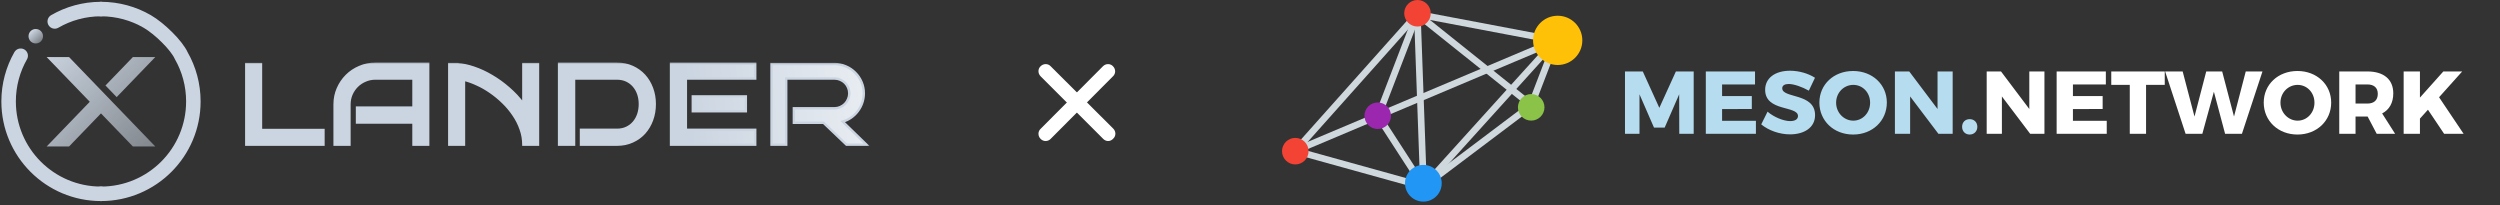 <svg width="390" height="32" viewBox="0 0 390 32" fill="none" xmlns="http://www.w3.org/2000/svg">
<rect x="0" y="0" width="390" height="32" fill="#333333" stroke="none"/>
<g clip-path="url(#clip0_1243_8)">
<g clip-path="url(#clip1_1243_8)">
<mask id="path-1-outside-1_1243_8" maskUnits="userSpaceOnUse" x="37.78" y="9.566" width="98" height="14" fill="black">
<rect fill="white" x="37.78" y="9.566" width="98" height="14"/>
<path d="M50.459 22.566H38.422V9.993H40.711V20.277H50.459V22.566ZM66.795 22.566H64.506V19.116H55.696V16.782H64.506V12.248L58.554 12.248C57.996 12.248 57.471 12.356 56.98 12.572C56.489 12.781 56.061 13.067 55.696 13.432C55.331 13.797 55.041 14.225 54.825 14.716C54.617 15.2 54.512 15.721 54.512 16.279V22.566H52.201V16.279C52.201 15.401 52.368 14.578 52.703 13.812C53.038 13.045 53.492 12.375 54.066 11.802C54.639 11.229 55.313 10.778 56.087 10.451C56.861 10.116 57.684 9.948 58.554 9.948H66.795V22.566ZM81.646 22.566C81.646 21.732 81.505 20.925 81.222 20.143C80.947 19.354 80.571 18.613 80.094 17.921C79.625 17.221 79.078 16.57 78.453 15.967C77.835 15.364 77.184 14.828 76.499 14.359C75.814 13.882 75.114 13.484 74.4 13.164C73.692 12.836 73.019 12.595 72.378 12.438V22.566H70.089V9.993H71.329V10.015C72.148 10.06 73.019 10.242 73.942 10.562C74.872 10.875 75.795 11.303 76.711 11.846C77.634 12.382 78.52 13.023 79.368 13.767C80.225 14.504 80.984 15.319 81.646 16.212V9.993H83.924V22.566H81.646ZM102.137 16.235C102.137 17.121 101.995 17.951 101.712 18.725C101.429 19.492 101.031 20.162 100.517 20.735C100.004 21.3 99.382 21.747 98.653 22.075C97.931 22.402 97.13 22.566 96.252 22.566H90.635V20.255H96.252C96.81 20.255 97.309 20.15 97.748 19.942C98.187 19.733 98.56 19.451 98.865 19.093C99.177 18.729 99.416 18.304 99.579 17.82C99.743 17.329 99.825 16.8 99.825 16.235C99.825 15.676 99.743 15.155 99.579 14.671C99.416 14.188 99.177 13.767 98.865 13.41C98.56 13.052 98.187 12.77 97.748 12.561C97.309 12.353 96.81 12.248 96.252 12.248H89.552V22.566H87.218V9.948L96.252 9.948C97.13 9.948 97.931 10.112 98.653 10.439C99.382 10.767 100.004 11.214 100.517 11.779C101.031 12.345 101.429 13.011 101.712 13.778C101.995 14.537 102.137 15.356 102.137 16.235ZM117.814 22.566H104.682V9.948H117.814V12.248H106.994V20.255H117.814V22.566ZM116.351 17.351H108.077V15.04H116.351V17.351ZM135.166 22.566H132.051L128.478 19.16H123.844V16.894H130.175C130.495 16.894 130.797 16.83 131.08 16.704C131.362 16.577 131.608 16.41 131.817 16.201C132.025 15.985 132.189 15.736 132.308 15.453C132.427 15.17 132.487 14.873 132.487 14.56C132.487 14.24 132.427 13.942 132.308 13.666C132.189 13.384 132.025 13.138 131.817 12.93C131.608 12.721 131.362 12.557 131.08 12.438C130.797 12.312 130.495 12.248 130.175 12.248H122.649V22.566H120.36V9.993H130.175C130.808 9.993 131.403 10.116 131.962 10.361C132.52 10.6 133.004 10.927 133.413 11.344C133.83 11.753 134.158 12.237 134.396 12.796C134.634 13.346 134.753 13.934 134.753 14.56C134.753 15.073 134.671 15.569 134.508 16.045C134.344 16.514 134.113 16.946 133.815 17.34C133.525 17.727 133.179 18.062 132.777 18.345C132.375 18.628 131.936 18.837 131.459 18.971L135.166 22.566Z"/>
</mask>
<path d="M50.459 22.566H38.422V9.993H40.711V20.277H50.459V22.566ZM66.795 22.566H64.506V19.116H55.696V16.782H64.506V12.248L58.554 12.248C57.996 12.248 57.471 12.356 56.98 12.572C56.489 12.781 56.061 13.067 55.696 13.432C55.331 13.797 55.041 14.225 54.825 14.716C54.617 15.2 54.512 15.721 54.512 16.279V22.566H52.201V16.279C52.201 15.401 52.368 14.578 52.703 13.812C53.038 13.045 53.492 12.375 54.066 11.802C54.639 11.229 55.313 10.778 56.087 10.451C56.861 10.116 57.684 9.948 58.554 9.948H66.795V22.566ZM81.646 22.566C81.646 21.732 81.505 20.925 81.222 20.143C80.947 19.354 80.571 18.613 80.094 17.921C79.625 17.221 79.078 16.57 78.453 15.967C77.835 15.364 77.184 14.828 76.499 14.359C75.814 13.882 75.114 13.484 74.4 13.164C73.692 12.836 73.019 12.595 72.378 12.438V22.566H70.089V9.993H71.329V10.015C72.148 10.06 73.019 10.242 73.942 10.562C74.872 10.875 75.795 11.303 76.711 11.846C77.634 12.382 78.52 13.023 79.368 13.767C80.225 14.504 80.984 15.319 81.646 16.212V9.993H83.924V22.566H81.646ZM102.137 16.235C102.137 17.121 101.995 17.951 101.712 18.725C101.429 19.492 101.031 20.162 100.517 20.735C100.004 21.3 99.382 21.747 98.653 22.075C97.931 22.402 97.13 22.566 96.252 22.566H90.635V20.255H96.252C96.81 20.255 97.309 20.15 97.748 19.942C98.187 19.733 98.56 19.451 98.865 19.093C99.177 18.729 99.416 18.304 99.579 17.82C99.743 17.329 99.825 16.8 99.825 16.235C99.825 15.676 99.743 15.155 99.579 14.671C99.416 14.188 99.177 13.767 98.865 13.41C98.56 13.052 98.187 12.77 97.748 12.561C97.309 12.353 96.81 12.248 96.252 12.248H89.552V22.566H87.218V9.948L96.252 9.948C97.13 9.948 97.931 10.112 98.653 10.439C99.382 10.767 100.004 11.214 100.517 11.779C101.031 12.345 101.429 13.011 101.712 13.778C101.995 14.537 102.137 15.356 102.137 16.235ZM117.814 22.566H104.682V9.948H117.814V12.248H106.994V20.255H117.814V22.566ZM116.351 17.351H108.077V15.04H116.351V17.351ZM135.166 22.566H132.051L128.478 19.16H123.844V16.894H130.175C130.495 16.894 130.797 16.83 131.08 16.704C131.362 16.577 131.608 16.41 131.817 16.201C132.025 15.985 132.189 15.736 132.308 15.453C132.427 15.17 132.487 14.873 132.487 14.56C132.487 14.24 132.427 13.942 132.308 13.666C132.189 13.384 132.025 13.138 131.817 12.93C131.608 12.721 131.362 12.557 131.08 12.438C130.797 12.312 130.495 12.248 130.175 12.248H122.649V22.566H120.36V9.993H130.175C130.808 9.993 131.403 10.116 131.962 10.361C132.52 10.6 133.004 10.927 133.413 11.344C133.83 11.753 134.158 12.237 134.396 12.796C134.634 13.346 134.753 13.934 134.753 14.56C134.753 15.073 134.671 15.569 134.508 16.045C134.344 16.514 134.113 16.946 133.815 17.34C133.525 17.727 133.179 18.062 132.777 18.345C132.375 18.628 131.936 18.837 131.459 18.971L135.166 22.566Z" fill="url(#paint0_linear_1243_8)"/>
<path d="M50.459 22.566V22.754H50.647V22.566H50.459ZM38.422 22.566H38.233V22.754H38.422V22.566ZM38.422 9.993V9.805H38.233V9.993H38.422ZM40.711 9.993H40.899V9.805H40.711V9.993ZM40.711 20.277H40.523V20.465H40.711V20.277ZM50.459 20.277H50.647V20.089H50.459V20.277ZM50.459 22.378H38.422V22.754H50.459V22.378ZM38.61 22.566V9.993H38.233V22.566H38.61ZM38.422 10.181H40.711V9.805H38.422V10.181ZM40.523 9.993V20.277H40.899V9.993H40.523ZM40.711 20.465H50.459V20.089H40.711V20.465ZM50.271 20.277V22.566H50.647V20.277H50.271ZM66.795 22.566V22.754H66.984V22.566H66.795ZM64.506 22.566H64.318V22.754H64.506V22.566ZM64.506 19.116H64.694V18.927H64.506V19.116ZM55.696 19.116H55.508V19.304H55.696V19.116ZM55.696 16.782V16.594H55.508V16.782H55.696ZM64.506 16.782V16.97H64.694V16.782H64.506ZM64.506 12.248H64.694V12.06H64.506V12.248ZM56.98 12.572L57.054 12.745L57.056 12.745L56.98 12.572ZM54.825 14.716L54.653 14.64L54.652 14.642L54.825 14.716ZM54.512 22.566V22.754H54.7V22.566H54.512ZM52.201 22.566H52.013V22.754H52.201V22.566ZM52.703 13.812L52.531 13.736L52.703 13.812ZM56.087 10.451L56.16 10.624L56.161 10.623L56.087 10.451ZM66.795 9.948H66.984V9.76H66.795V9.948ZM66.795 22.378H64.506V22.754H66.795V22.378ZM64.694 22.566V19.116H64.318V22.566H64.694ZM64.506 18.927H55.696V19.304H64.506V18.927ZM55.884 19.116V16.782H55.508V19.116H55.884ZM55.696 16.97H64.506V16.594H55.696V16.97ZM64.694 16.782V12.248H64.318V16.782H64.694ZM64.506 12.06L58.554 12.06V12.437L64.506 12.437V12.06ZM58.554 12.06C57.971 12.06 57.42 12.173 56.904 12.4L57.056 12.745C57.522 12.54 58.021 12.437 58.554 12.437V12.06ZM56.907 12.399C56.394 12.617 55.945 12.916 55.563 13.299L55.829 13.565C56.176 13.218 56.584 12.945 57.054 12.745L56.907 12.399ZM55.563 13.299C55.181 13.681 54.878 14.129 54.653 14.64L54.997 14.792C55.204 14.321 55.481 13.913 55.829 13.565L55.563 13.299ZM54.652 14.642C54.433 15.15 54.324 15.697 54.324 16.279H54.7C54.7 15.745 54.8 15.25 54.998 14.791L54.652 14.642ZM54.324 16.279V22.566H54.7V16.279H54.324ZM54.512 22.378H52.201V22.754H54.512V22.378ZM52.389 22.566V16.279H52.013V22.566H52.389ZM52.389 16.279C52.389 15.426 52.552 14.629 52.876 13.887L52.531 13.736C52.185 14.528 52.013 15.376 52.013 16.279H52.389ZM52.876 13.887C53.202 13.141 53.643 12.491 54.199 11.935L53.933 11.669C53.342 12.259 52.875 12.949 52.531 13.736L52.876 13.887ZM54.199 11.935C54.754 11.379 55.407 10.942 56.16 10.624L56.014 10.277C55.218 10.614 54.524 11.078 53.933 11.669L54.199 11.935ZM56.161 10.623C56.911 10.299 57.708 10.136 58.554 10.136V9.76C57.659 9.76 56.811 9.932 56.012 10.278L56.161 10.623ZM58.554 10.136H66.795V9.76H58.554V10.136ZM66.607 9.948V22.566H66.984V9.948H66.607ZM81.646 22.566H81.458V22.754H81.646V22.566ZM81.222 20.143L81.044 20.205L81.045 20.207L81.222 20.143ZM80.094 17.921L79.938 18.026L79.939 18.027L80.094 17.921ZM78.453 15.967L78.321 16.101L78.322 16.102L78.453 15.967ZM76.499 14.359L76.391 14.513L76.392 14.514L76.499 14.359ZM74.4 13.164L74.32 13.335L74.323 13.336L74.4 13.164ZM72.378 12.438L72.423 12.255L72.19 12.198V12.438H72.378ZM72.378 22.566V22.754H72.567V22.566H72.378ZM70.089 22.566H69.901V22.754H70.089V22.566ZM70.089 9.993V9.805H69.901V9.993H70.089ZM71.329 9.993H71.517V9.805H71.329V9.993ZM71.329 10.015H71.141V10.193L71.319 10.203L71.329 10.015ZM73.942 10.562L73.88 10.74L73.882 10.741L73.942 10.562ZM76.711 11.846L76.615 12.008L76.616 12.009L76.711 11.846ZM79.368 13.767L79.244 13.909L79.246 13.91L79.368 13.767ZM81.646 16.212L81.495 16.325L81.835 16.782V16.212H81.646ZM81.646 9.993V9.805H81.458V9.993H81.646ZM83.924 9.993H84.113V9.805H83.924V9.993ZM83.924 22.566V22.754H84.113V22.566H83.924ZM81.835 22.566C81.835 21.71 81.689 20.881 81.399 20.079L81.045 20.207C81.321 20.968 81.458 21.754 81.458 22.566H81.835ZM81.4 20.081C81.119 19.276 80.735 18.52 80.249 17.814L79.939 18.027C80.406 18.706 80.775 19.432 81.044 20.205L81.4 20.081ZM80.251 17.816C79.774 17.105 79.218 16.443 78.584 15.831L78.322 16.102C78.938 16.696 79.477 17.337 79.938 18.026L80.251 17.816ZM78.584 15.832C77.959 15.222 77.299 14.679 76.605 14.204L76.392 14.514C77.068 14.977 77.711 15.506 78.321 16.101L78.584 15.832ZM76.606 14.204C75.912 13.722 75.203 13.318 74.476 12.992L74.323 13.336C75.026 13.651 75.715 14.043 76.391 14.513L76.606 14.204ZM74.479 12.993C73.762 12.662 73.077 12.415 72.423 12.255L72.334 12.621C72.96 12.774 73.622 13.011 74.32 13.335L74.479 12.993ZM72.19 12.438V22.566H72.567V12.438H72.19ZM72.378 22.378H70.089V22.754H72.378V22.378ZM70.278 22.566V9.993H69.901V22.566H70.278ZM70.089 10.181H71.329V9.805H70.089V10.181ZM71.141 9.993V10.015H71.517V9.993H71.141ZM71.319 10.203C72.117 10.247 72.971 10.425 73.88 10.74L74.003 10.384C73.067 10.06 72.178 9.873 71.339 9.827L71.319 10.203ZM73.882 10.741C74.799 11.049 75.71 11.471 76.615 12.008L76.807 11.685C75.881 11.135 74.946 10.701 74.002 10.384L73.882 10.741ZM76.616 12.009C77.528 12.539 78.404 13.172 79.244 13.909L79.493 13.626C78.635 12.873 77.74 12.226 76.805 11.684L76.616 12.009ZM79.246 13.91C80.091 14.638 80.841 15.443 81.495 16.325L81.798 16.1C81.127 15.196 80.358 14.37 79.491 13.624L79.246 13.91ZM81.835 16.212V9.993H81.458V16.212H81.835ZM81.646 10.181H83.924V9.805H81.646V10.181ZM83.736 9.993V22.566H84.113V9.993H83.736ZM83.924 22.378H81.646V22.754H83.924V22.378ZM101.712 18.725L101.889 18.79L101.889 18.789L101.712 18.725ZM100.517 20.735L100.657 20.861L100.658 20.86L100.517 20.735ZM98.653 22.075L98.576 21.903L98.575 21.903L98.653 22.075ZM90.635 22.566H90.447V22.754H90.635V22.566ZM90.635 20.255V20.066H90.447V20.255H90.635ZM98.865 19.093L98.722 18.971L98.722 18.971L98.865 19.093ZM99.579 17.82L99.758 17.881L99.758 17.88L99.579 17.82ZM99.579 14.671L99.401 14.732L99.579 14.671ZM98.865 13.41L98.722 13.532L98.723 13.534L98.865 13.41ZM89.552 12.248V12.06H89.364V12.248H89.552ZM89.552 22.566V22.754H89.74V22.566H89.552ZM87.218 22.566H87.03V22.754H87.218V22.566ZM87.218 9.948V9.76H87.03V9.948H87.218ZM98.653 10.439L98.575 10.611L98.576 10.611L98.653 10.439ZM101.712 13.778L101.536 13.843L101.536 13.844L101.712 13.778ZM101.948 16.235C101.948 17.1 101.81 17.908 101.536 18.66L101.889 18.789C102.18 17.993 102.325 17.141 102.325 16.235H101.948ZM101.536 18.66C101.261 19.406 100.874 20.055 100.377 20.609L100.658 20.86C101.188 20.268 101.598 19.578 101.889 18.79L101.536 18.66ZM100.378 20.608C99.883 21.154 99.283 21.586 98.576 21.903L98.73 22.246C99.482 21.909 100.125 21.447 100.657 20.861L100.378 20.608ZM98.575 21.903C97.88 22.219 97.106 22.378 96.252 22.378V22.754C97.154 22.754 97.981 22.586 98.73 22.246L98.575 21.903ZM96.252 22.378H90.635V22.754H96.252V22.378ZM90.823 22.566V20.255H90.447V22.566H90.823ZM90.635 20.443H96.252V20.066H90.635V20.443ZM96.252 20.443C96.834 20.443 97.361 20.334 97.829 20.112L97.668 19.772C97.257 19.967 96.787 20.066 96.252 20.066V20.443ZM97.829 20.112C98.291 19.893 98.685 19.594 99.008 19.216L98.722 18.971C98.434 19.308 98.084 19.575 97.668 19.772L97.829 20.112ZM99.008 19.216C99.337 18.832 99.587 18.386 99.758 17.881L99.401 17.76C99.245 18.223 99.018 18.625 98.722 18.971L99.008 19.216ZM99.758 17.88C99.929 17.368 100.013 16.819 100.013 16.235H99.637C99.637 16.782 99.558 17.29 99.401 17.761L99.758 17.88ZM100.013 16.235C100.013 15.658 99.929 15.116 99.758 14.611L99.401 14.732C99.558 15.194 99.637 15.695 99.637 16.235H100.013ZM99.758 14.611C99.587 14.106 99.337 13.663 99.007 13.286L98.723 13.534C99.018 13.871 99.245 14.27 99.401 14.732L99.758 14.611ZM99.008 13.287C98.685 12.909 98.291 12.61 97.829 12.391L97.668 12.731C98.084 12.928 98.434 13.195 98.722 13.532L99.008 13.287ZM97.829 12.391C97.361 12.169 96.834 12.06 96.252 12.06V12.437C96.787 12.437 97.257 12.536 97.668 12.731L97.829 12.391ZM96.252 12.06H89.552V12.437H96.252V12.06ZM89.364 12.248V22.566H89.74V12.248H89.364ZM89.552 22.378H87.218V22.754H89.552V22.378ZM87.407 22.566V9.948H87.03V22.566H87.407ZM87.218 10.136L96.252 10.136V9.76L87.218 9.76V10.136ZM96.252 10.136C97.106 10.136 97.88 10.296 98.575 10.611L98.73 10.268C97.981 9.928 97.154 9.76 96.252 9.76V10.136ZM98.576 10.611C99.283 10.929 99.883 11.36 100.378 11.906L100.657 11.653C100.125 11.067 99.482 10.605 98.73 10.268L98.576 10.611ZM100.378 11.906C100.874 12.453 101.261 13.098 101.536 13.843L101.889 13.713C101.598 12.925 101.188 12.238 100.657 11.653L100.378 11.906ZM101.536 13.844C101.81 14.581 101.948 15.377 101.948 16.235H102.325C102.325 15.336 102.18 14.495 101.889 13.713L101.536 13.844ZM117.814 22.566V22.754H118.002V22.566H117.814ZM104.682 22.566H104.494V22.754H104.682V22.566ZM104.682 9.948V9.76H104.494V9.948H104.682ZM117.814 9.948H118.002V9.76H117.814V9.948ZM117.814 12.248V12.437H118.002V12.248H117.814ZM106.994 12.248V12.06H106.806V12.248H106.994ZM106.994 20.255H106.806V20.443H106.994V20.255ZM117.814 20.255H118.002V20.066H117.814V20.255ZM116.351 17.351V17.54H116.539V17.351H116.351ZM108.077 17.351H107.889V17.54H108.077V17.351ZM108.077 15.04V14.852H107.889V15.04H108.077ZM116.351 15.04H116.539V14.852H116.351V15.04ZM117.814 22.378H104.682V22.754H117.814V22.378ZM104.871 22.566V9.948H104.494V22.566H104.871ZM104.682 10.136H117.814V9.76H104.682V10.136ZM117.626 9.948V12.248H118.002V9.948H117.626ZM117.814 12.06H106.994V12.437H117.814V12.06ZM106.806 12.248V20.255H107.182V12.248H106.806ZM106.994 20.443H117.814V20.066H106.994V20.443ZM117.626 20.255V22.566H118.002V20.255H117.626ZM116.351 17.163H108.077V17.54H116.351V17.163ZM108.265 17.351V15.04H107.889V17.351H108.265ZM108.077 15.228H116.351V14.852H108.077V15.228ZM116.163 15.04V17.351H116.539V15.04H116.163ZM135.166 22.566V22.754H135.631L135.297 22.431L135.166 22.566ZM132.051 22.566L131.921 22.702L131.976 22.754H132.051V22.566ZM128.478 19.16L128.608 19.024L128.553 18.972H128.478V19.16ZM123.844 19.16H123.656V19.349H123.844V19.16ZM123.844 16.894V16.705H123.656V16.894H123.844ZM131.817 16.201L131.95 16.334L131.952 16.332L131.817 16.201ZM132.308 13.666L132.134 13.739L132.135 13.741L132.308 13.666ZM131.08 12.438L131.003 12.61L131.007 12.612L131.08 12.438ZM122.649 12.248V12.06H122.461V12.248H122.649ZM122.649 22.566V22.754H122.837V22.566H122.649ZM120.36 22.566H120.172V22.754H120.36V22.566ZM120.36 9.993V9.805H120.172V9.993H120.36ZM131.962 10.361L131.886 10.534L131.888 10.534L131.962 10.361ZM133.413 11.344L133.279 11.476L133.282 11.478L133.413 11.344ZM134.396 12.796L134.223 12.869L134.223 12.87L134.396 12.796ZM134.508 16.045L134.685 16.107L134.686 16.106L134.508 16.045ZM133.815 17.34L133.665 17.227L133.665 17.227L133.815 17.34ZM132.777 18.345L132.669 18.191L132.777 18.345ZM131.459 18.971L131.408 18.789L131.093 18.878L131.328 19.106L131.459 18.971ZM135.166 22.378H132.051V22.754H135.166V22.378ZM132.181 22.43L128.608 19.024L128.348 19.297L131.921 22.702L132.181 22.43ZM128.478 18.972H123.844V19.349H128.478V18.972ZM124.032 19.16V16.894H123.656V19.16H124.032ZM123.844 17.082H130.175V16.705H123.844V17.082ZM130.175 17.082C130.521 17.082 130.849 17.013 131.156 16.875L131.003 16.532C130.745 16.647 130.47 16.705 130.175 16.705V17.082ZM131.156 16.875C131.459 16.74 131.724 16.56 131.95 16.334L131.684 16.068C131.492 16.26 131.266 16.414 131.003 16.532L131.156 16.875ZM131.952 16.332C132.177 16.099 132.353 15.83 132.481 15.526L132.134 15.38C132.024 15.642 131.873 15.872 131.681 16.07L131.952 16.332ZM132.481 15.526C132.61 15.22 132.675 14.897 132.675 14.56H132.298C132.298 14.848 132.244 15.121 132.134 15.38L132.481 15.526ZM132.675 14.56C132.675 14.216 132.611 13.892 132.481 13.592L132.135 13.741C132.243 13.992 132.298 14.264 132.298 14.56H132.675ZM132.481 13.594C132.353 13.289 132.176 13.023 131.95 12.796L131.684 13.063C131.874 13.253 132.024 13.478 132.134 13.739L132.481 13.594ZM131.95 12.796C131.723 12.57 131.457 12.393 131.153 12.265L131.007 12.612C131.268 12.722 131.493 12.872 131.684 13.063L131.95 12.796ZM131.156 12.266C130.849 12.129 130.521 12.06 130.175 12.06V12.437C130.47 12.437 130.745 12.495 131.003 12.61L131.156 12.266ZM130.175 12.06H122.649V12.437H130.175V12.06ZM122.461 12.248V22.566H122.837V12.248H122.461ZM122.649 22.378H120.36V22.754H122.649V22.378ZM120.548 22.566V9.993H120.172V22.566H120.548ZM120.36 10.181H130.175V9.805H120.36V10.181ZM130.175 10.181C130.783 10.181 131.352 10.299 131.886 10.534L132.038 10.189C131.454 9.932 130.833 9.805 130.175 9.805V10.181ZM131.888 10.534C132.424 10.763 132.888 11.077 133.279 11.476L133.548 11.212C133.12 10.777 132.616 10.436 132.036 10.188L131.888 10.534ZM133.282 11.478C133.68 11.87 133.994 12.333 134.223 12.869L134.569 12.722C134.322 12.142 133.98 11.637 133.545 11.21L133.282 11.478ZM134.223 12.87C134.451 13.396 134.565 13.959 134.565 14.56H134.942C134.942 13.91 134.818 13.296 134.569 12.721L134.223 12.87ZM134.565 14.56C134.565 15.053 134.487 15.527 134.33 15.984L134.686 16.106C134.856 15.61 134.942 15.094 134.942 14.56H134.565ZM134.33 15.983C134.173 16.433 133.951 16.848 133.665 17.227L133.966 17.454C134.275 17.043 134.515 16.594 134.685 16.107L134.33 15.983ZM133.665 17.227C133.387 17.598 133.055 17.92 132.669 18.191L132.885 18.499C133.303 18.205 133.664 17.856 133.966 17.453L133.665 17.227ZM132.669 18.191C132.284 18.462 131.864 18.661 131.408 18.789L131.51 19.152C132.007 19.012 132.466 18.794 132.885 18.499L132.669 18.191ZM131.328 19.106L135.035 22.701L135.297 22.431L131.59 18.835L131.328 19.106Z" fill="#CBD5E1" mask="url(#path-1-outside-1_1243_8)"/>
<g clip-path="url(#clip2_1243_8)">
<path d="M10.772 8.901H7.276L14.004 15.877L7.276 22.853H10.772L15.751 17.689L20.731 22.853H24.226L10.772 8.901Z" fill="url(#paint1_linear_1243_8)"/>
<path d="M24.226 8.901H20.731L16.453 13.337L18.201 15.149L24.226 8.901Z" fill="url(#paint2_linear_1243_8)"/>
<circle cx="5.58" cy="5.651" r="1.13" fill="url(#paint3_linear_1243_8)"/>
<path d="M15.754 30.235C7.795 30.235 1.343 23.783 1.343 15.824C1.343 13.23 2.028 10.796 3.228 8.693M15.754 1.413C13.125 1.413 10.661 2.117 8.539 3.346" stroke="#CBD5E1" stroke-width="2.261" stroke-linecap="round"/>
<path d="M15.753 30.235C23.712 30.235 30.164 23.783 30.164 15.824C30.164 13.23 29.479 10.796 28.279 8.693C27.55 7.064 24.866 4.446 22.968 3.346C20.846 2.117 18.382 1.413 15.753 1.413" stroke="url(#paint4_linear_1243_8)" stroke-width="2.261" stroke-linecap="round"/>
</g>
</g>
<g clip-path="url(#clip3_1243_8)">
<path d="M220.364 3.024L202.098 23.496" stroke="#CFD8DD" stroke-width="1.036"/>
<path d="M240.39 7.338L202.098 23.498" stroke="#CFD8DD" stroke-width="1.036"/>
<path d="M220.639 28.677L202.051 23.522" stroke="#CFD8DD" stroke-width="1.036"/>
<path d="M220.864 2.822L214.891 18.362" stroke="#CFD8DD" stroke-width="1.036"/>
<path d="M221.561 28.282L215.018 18.169" stroke="#CFD8DD" stroke-width="1.036"/>
<path d="M220.814 2.157L240.444 5.875" stroke="#CFD8DD" stroke-width="1.036"/>
<path d="M220.765 1.934L238.882 16.408" stroke="#CFD8DD" stroke-width="1.036"/>
<path d="M241.788 8.799L238.839 16.483" stroke="#CFD8DD" stroke-width="1.036"/>
<path d="M221.088 1.762L222.079 29.323" stroke="#CFD8DD" stroke-width="1.036"/>
<path d="M241.112 8.052L221.953 29.244" stroke="#CFD8DD" stroke-width="1.036"/>
<path d="M237.592 17.399L222.82 28.527" stroke="#CFD8DD" stroke-width="1.036"/>
<circle cx="243.001" cy="6.297" r="3.842" fill="#FFC107"/>
<circle cx="222.044" cy="28.589" r="2.863" fill="#2196F4"/>
<circle cx="221.128" cy="2.07" r="2.07" fill="#F34335"/>
<circle cx="214.925" cy="18.056" r="2.07" fill="#9C27AF"/>
<circle cx="202.066" cy="23.583" r="2.07" fill="#F34335"/>
<circle cx="238.867" cy="16.745" r="2.07" fill="#8BC349"/>
<path d="M253.498 11.145H256.274L258.856 16.823L261.439 11.145H264.215V20.877H261.966L261.952 14.713L259.689 19.905H258.023L255.761 14.713V20.877H253.498V11.145ZM266.106 11.145H273.783V13.172H268.646V14.99H273.283V17.003L268.646 17.017V18.85H273.922V20.877H266.106V11.145ZM282.179 14.143C281.152 13.56 279.847 13.102 279.042 13.102C278.431 13.102 278.028 13.324 278.028 13.769C278.028 15.379 283.151 14.463 283.151 17.961C283.151 19.946 281.402 20.96 279.236 20.96C277.612 20.96 275.918 20.363 274.752 19.405L275.738 17.42C276.737 18.28 278.25 18.891 279.264 18.891C280.013 18.891 280.485 18.614 280.485 18.1C280.485 16.448 275.363 17.448 275.363 14.005C275.363 12.186 276.904 11.034 279.25 11.034C280.68 11.034 282.124 11.478 283.137 12.13L282.179 14.143ZM289.085 11.075C292.098 11.075 294.347 13.186 294.347 16.004C294.347 18.85 292.098 20.988 289.085 20.988C286.073 20.988 283.824 18.85 283.824 16.004C283.824 13.172 286.073 11.075 289.085 11.075ZM289.113 13.241C287.656 13.241 286.434 14.435 286.434 16.018C286.434 17.6 287.669 18.822 289.113 18.822C290.571 18.822 291.737 17.6 291.737 16.018C291.737 14.435 290.571 13.241 289.113 13.241ZM295.606 11.145H297.841L302.256 17.003V11.145H304.616V20.877H302.395L297.98 15.046V20.877H295.606V11.145ZM307.269 18.586C307.963 18.586 308.463 19.072 308.463 19.78C308.463 20.488 307.963 20.988 307.269 20.988C306.575 20.988 306.089 20.488 306.089 19.78C306.089 19.072 306.575 18.586 307.269 18.586Z" fill="#B6DCEF"/>
<path d="M309.923 11.145H312.158L316.572 17.003V11.145H318.932V20.877H316.711L312.296 15.046V20.877H309.923V11.145ZM320.836 11.145H328.513V13.172H323.377V14.99H328.013V17.003L323.377 17.017V18.85H328.652V20.877H320.836V11.145ZM329.357 11.145H337.701V13.241H334.785V20.877H332.245V13.241H329.357V11.145ZM337.76 11.145H340.495L342.341 18.183L344.173 11.145H346.658L348.505 18.183L350.337 11.145H352.947L349.74 20.877H347.116L345.367 14.31L343.563 20.877H340.953L337.76 11.145ZM358.403 11.075C361.416 11.075 363.665 13.186 363.665 16.004C363.665 18.85 361.416 20.988 358.403 20.988C355.391 20.988 353.142 18.85 353.142 16.004C353.142 13.172 355.391 11.075 358.403 11.075ZM358.431 13.241C356.973 13.241 355.751 14.435 355.751 16.018C355.751 17.6 356.987 18.822 358.431 18.822C359.888 18.822 361.055 17.6 361.055 16.018C361.055 14.435 359.888 13.241 358.431 13.241ZM373.642 20.877H370.768L369.352 18.183H369.297H367.464V20.877H364.924V11.145H369.297C371.879 11.145 373.351 12.394 373.351 14.56C373.351 16.032 372.74 17.114 371.615 17.697L373.642 20.877ZM367.464 13.172V16.156H369.311C370.338 16.156 370.935 15.629 370.935 14.643C370.935 13.685 370.338 13.172 369.311 13.172H367.464ZM384.326 20.877H381.286L378.76 17.114L377.51 18.503V20.877H374.97V11.145H377.51V15.226L381.161 11.145H384.104L380.495 15.171L384.326 20.877Z" fill="white"/>
</g>
<path d="M172.882 22C172.584 22 172.323 21.888 172.099 21.665L162.335 11.9C161.888 11.452 161.888 10.744 162.335 10.334C162.783 9.887 163.491 9.887 163.901 10.334L173.665 20.061C174.112 20.508 174.112 21.216 173.665 21.626C173.441 21.887 173.143 21.999 172.882 21.999V22Z" fill="white"/>
<path d="M163.118 22C162.82 22 162.559 21.888 162.335 21.665C161.888 21.217 161.888 20.509 162.335 20.099L172.062 10.335C172.509 9.888 173.217 9.888 173.627 10.335C174.075 10.783 174.075 11.491 173.627 11.901L163.901 21.665C163.801 21.771 163.679 21.856 163.544 21.913C163.41 21.971 163.265 22.001 163.118 22Z" fill="white"/>
</g>
<defs>
<linearGradient id="paint0_linear_1243_8" x1="156.49" y1="10.028" x2="34.662" y2="22.498" gradientUnits="userSpaceOnUse">
<stop stop-color="white"/>
<stop offset="0.405" stop-color="#CBD5E1"/>
</linearGradient>
<linearGradient id="paint1_linear_1243_8" x1="21.899" y1="26.067" x2="5.652" y2="8.901" gradientUnits="userSpaceOnUse">
<stop stop-color="#CBD5E1" stop-opacity="0.5"/>
<stop offset="1" stop-color="#CBD5E1"/>
</linearGradient>
<linearGradient id="paint2_linear_1243_8" x1="21.899" y1="26.067" x2="5.652" y2="8.901" gradientUnits="userSpaceOnUse">
<stop stop-color="#CBD5E1" stop-opacity="0.5"/>
<stop offset="1" stop-color="#CBD5E1"/>
</linearGradient>
<linearGradient id="paint3_linear_1243_8" x1="6.146" y1="6.57" x2="4.733" y2="5.016" gradientUnits="userSpaceOnUse">
<stop stop-color="#CBD5E1" stop-opacity="0.5"/>
<stop offset="1" stop-color="#CBD5E1"/>
</linearGradient>
<linearGradient id="paint4_linear_1243_8" x1="22.959" y1="1.413" x2="22.959" y2="30.235" gradientUnits="userSpaceOnUse">
<stop stop-color="#CBD5E1"/>
<stop offset="1" stop-color="#CBD5E1"/>
</linearGradient>
<clipPath id="clip0_1243_8">
<rect width="390" height="32" fill="white"/>
</clipPath>
<clipPath id="clip1_1243_8">
<rect width="136" height="31.648" fill="white"/>
</clipPath>
<clipPath id="clip2_1243_8">
<rect width="31.648" height="31.648" fill="white"/>
</clipPath>
<clipPath id="clip3_1243_8">
<rect width="190" height="31.421" fill="white" transform="translate(200)"/>
</clipPath>
</defs>
</svg>
